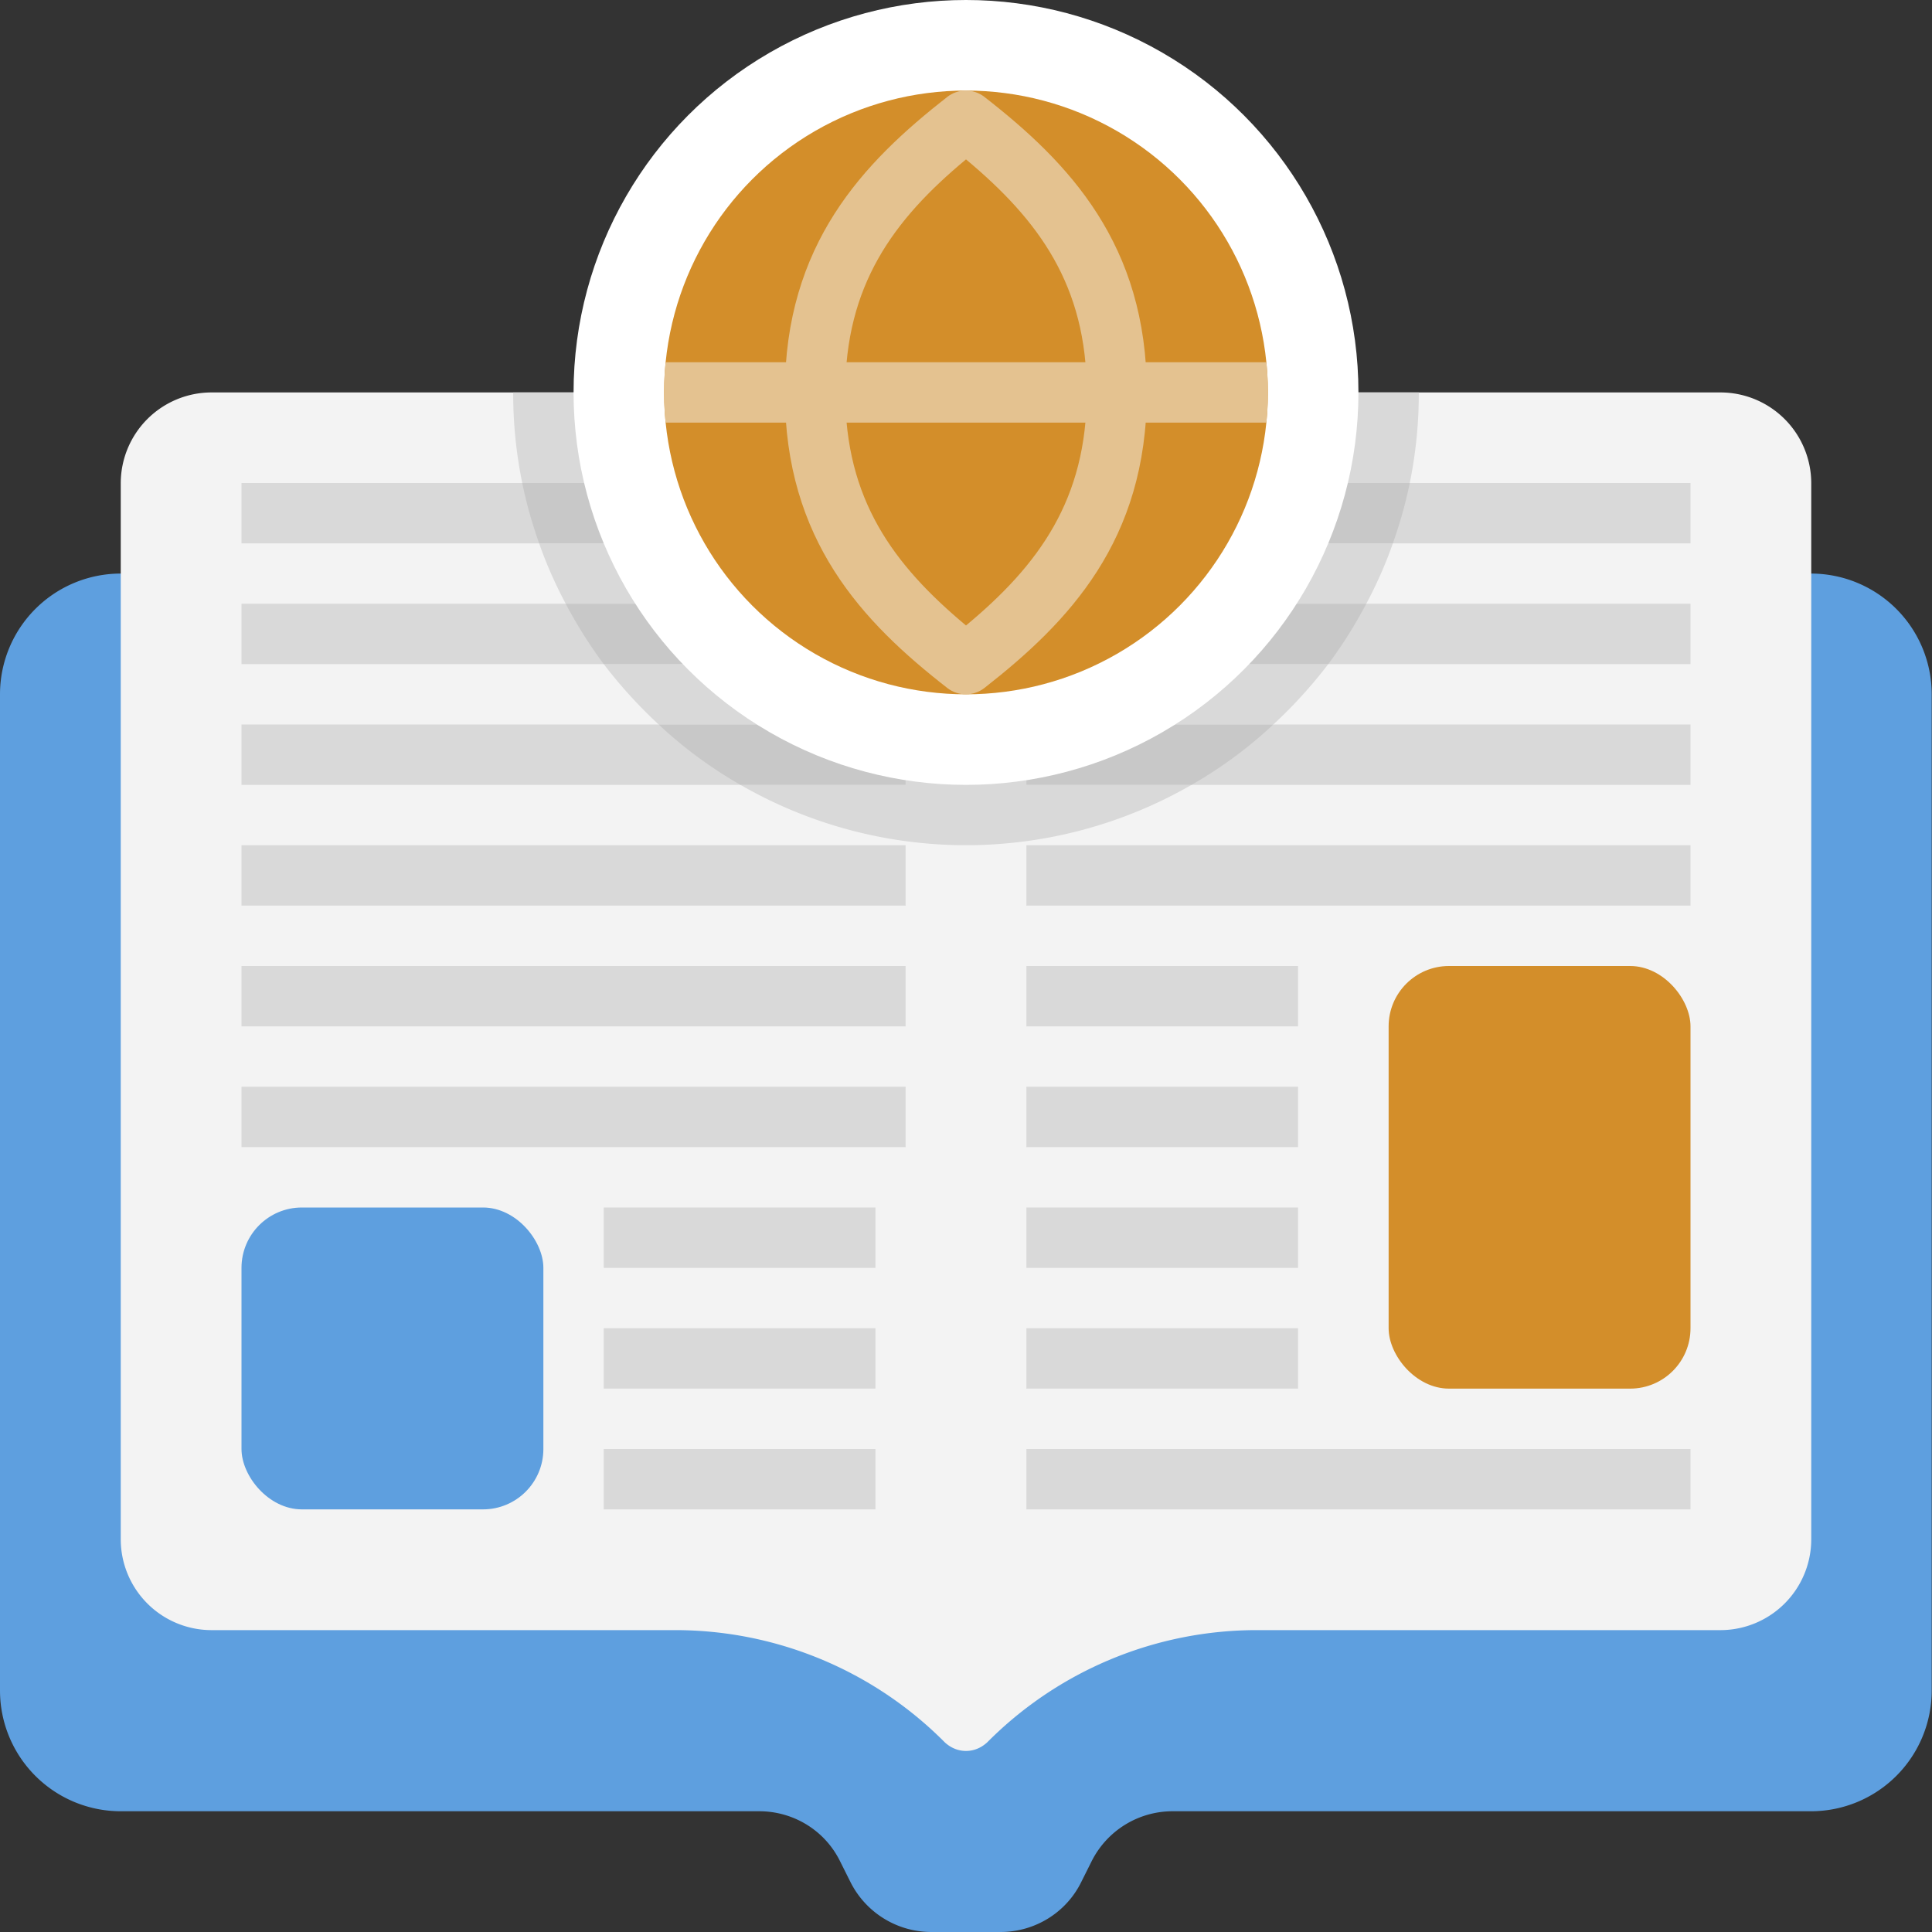 <svg xmlns="http://www.w3.org/2000/svg" viewBox="0 0 64 64" xmlns:v="https://vecta.io/nano"><rect x="0" y="0" width="64" height="64" fill="#333333" stroke="none"/><path d="M0 23v33a4 4 0 0 0 4 4h21.15c1.14 0 2.18.64 2.68 1.66l.34.68A3 3 0 0 0 30.85 64h2.29c1.14 0 2.18-.64 2.68-1.66l.34-.68A3 3 0 0 1 38.84 60h21.15a4 4 0 0 0 4-4V23a4 4 0 0 0-4-4H4a4 4 0 0 0-4 4z" fill="#5e9fdf"/><path d="M57 13H41.66A14.54 14.54 0 0 0 32 16.63 14.54 14.54 0 0 0 22.34 13H7a3.01 3.01 0 0 0-3 3v35a3.01 3.01 0 0 0 3 3h15.34a12.58 12.58 0 0 1 8.95 3.71c.41.39 1.01.39 1.42 0A12.58 12.58 0 0 1 41.66 54H57a3.01 3.01 0 0 0 3-3V16a3.01 3.01 0 0 0-3-3z" fill="#f3f3f3"/><g fill="#d9d9d9"><path d="M34 28h22v2H34zm0-4h22v2H34zm0-4h22v2H34zm0-4h22v2H34zM8 28h22v2H8zm0-4h22v2H8zm0-4h22v2H8zm0-4h22v2H8z"/><path d="M34 16v2h12.14c-.24.69-.54 1.36-.88 2H34v2h10c-.55.72-1.16 1.39-1.82 2H34v2h5.47a14.96 14.96 0 0 1-14.94 0H30v-2h-8.18c-.66-.61-1.27-1.28-1.82-2h10v-2H18.74c-.34-.64-.64-1.31-.88-2H30v-2H17.3a14.82 14.82 0 0 1-.3-3h5.34A14.54 14.54 0 0 1 32 16.63 14.54 14.54 0 0 1 41.66 13H47a14.82 14.82 0 0 1-.3 3H34z"/></g><path d="M17.3 16H30v2H17.86c-.23-.65-.42-1.31-.56-2zm1.44 4H30v2H20a15.3 15.3 0 0 1-1.26-2zm3.08 4H30v2h-5.47c-.98-.56-1.89-1.23-2.71-2zM34 24h8.18c-.82.77-1.73 1.44-2.71 2H34v-2zm0-4h11.26A15.3 15.3 0 0 1 44 22H34v-2zm12.7-4c-.14.69-.33 1.35-.56 2H34v-2h12.7z" fill="#c8c8c8"/><circle cx="32" cy="13" r="13" fill="#fff"/><circle cx="32" cy="13" r="10" fill="#d38e2a"/><g fill="#e4c290"><path d="M31.38 22.79C28.58 20.61 26 17.91 26 13s2.59-7.61 5.38-9.79c.36-.28.87-.28 1.23 0 2.8 2.18 5.38 4.88 5.38 9.79s-2.59 7.61-5.38 9.79c-.36.28-.87.28-1.23 0zM32 5.28c-2.42 2.01-4 4.18-4 7.72s1.58 5.7 4 7.72c2.42-2.01 4-4.18 4-7.72s-1.58-5.7-4-7.72z"/><path d="M41.95 14h-19.9a9.55 9.55 0 0 1 0-2h19.9a9.55 9.55 0 0 1 0 2z"/></g><path d="M8 32h22v2H8zm0 4h22v2H8zm26 12h22v2H34zm-14-8h9v2h-9zm0 4h9v2h-9zm0 4h9v2h-9zm14-16h9v2h-9zm0 4h9v2h-9zm0 4h9v2h-9zm0 4h9v2h-9z" fill="#d9d9d9"/><rect x="8" y="40" width="10" height="10" rx="2" fill="#5e9fdf"/><rect x="46" y="32" width="10" height="14" rx="2" fill="#d38e2a"/></svg>